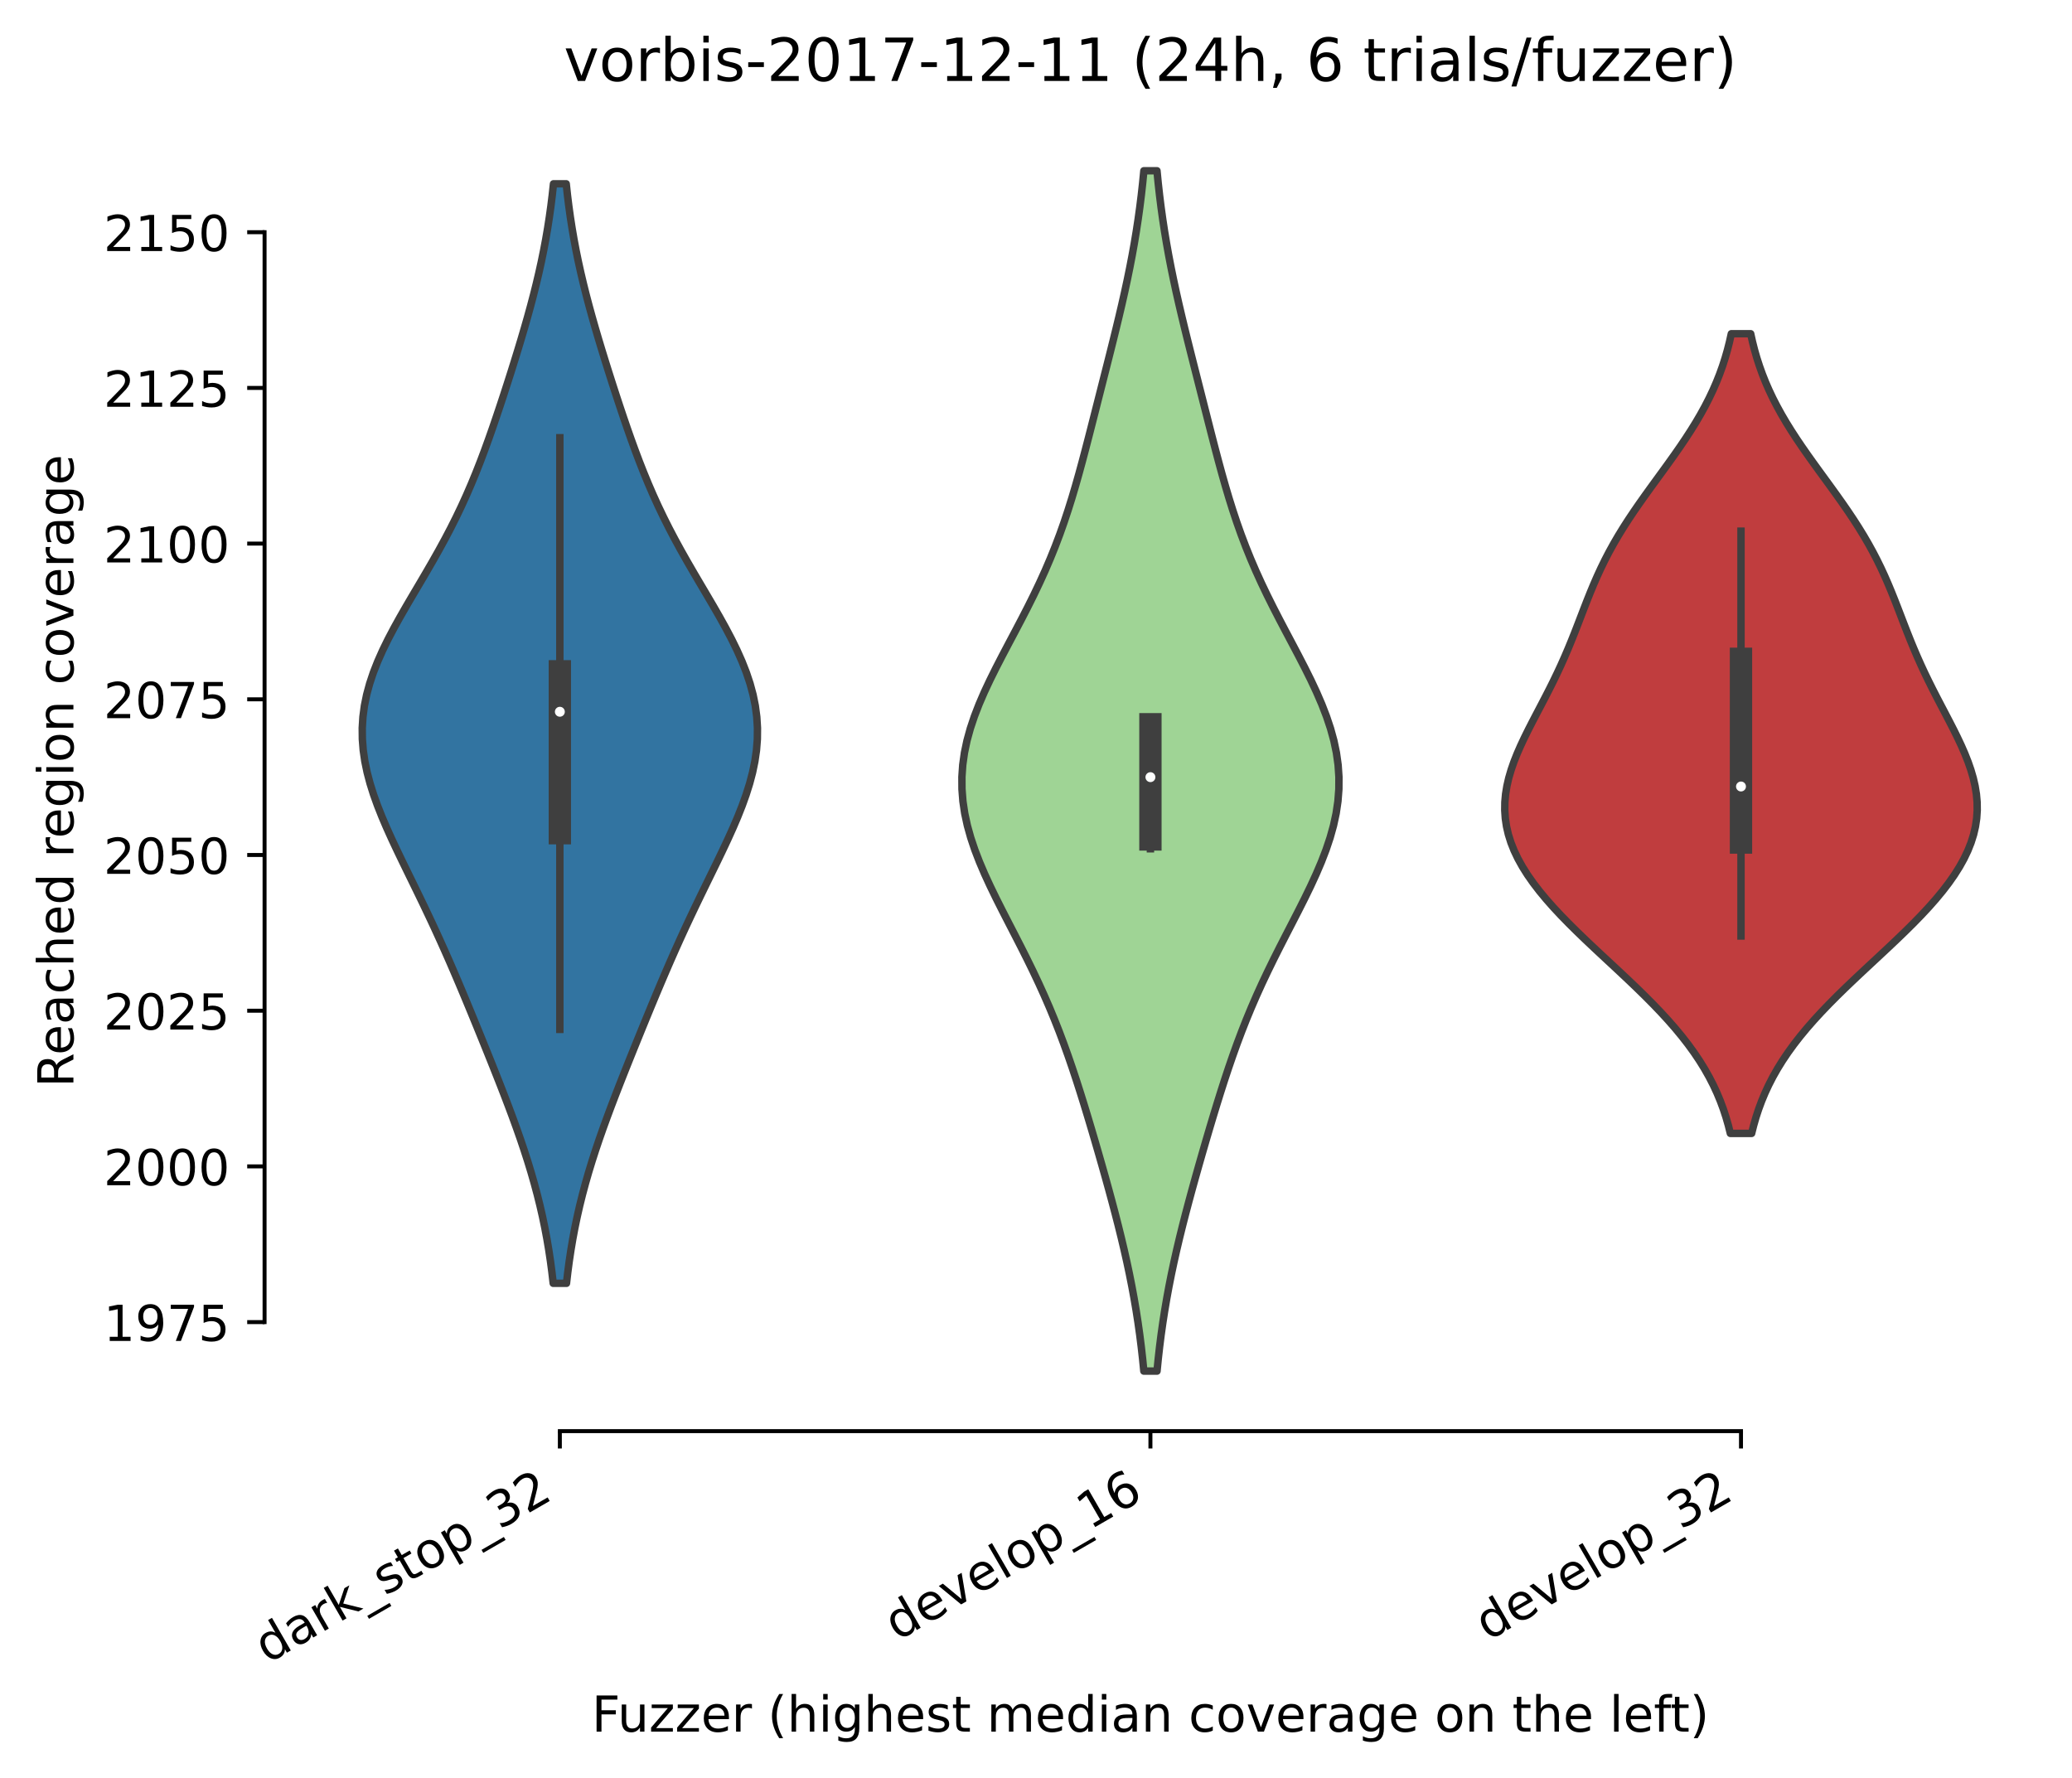 <?xml version="1.0" encoding="utf-8" standalone="no"?>
<!DOCTYPE svg PUBLIC "-//W3C//DTD SVG 1.1//EN"
  "http://www.w3.org/Graphics/SVG/1.1/DTD/svg11.dtd">
<!-- Created with matplotlib (https://matplotlib.org/) -->
<svg height="358.281pt" version="1.1" viewBox="0 0 417.648 358.281" width="417.648pt" xmlns="http://www.w3.org/2000/svg" xmlns:xlink="http://www.w3.org/1999/xlink">
 <defs>
  <style type="text/css">*{stroke-linecap:butt;stroke-linejoin:round;}</style>
 </defs>
 <g id="figure_1">
  <g id="patch_1">
   <path d="M 0 358.281 
L 417.648 358.281 
L 417.648 -0 
L 0 -0 
z
" style="fill:#ffffff;"/>
  </g>
  <g id="axes_1">
   <g id="patch_2">
    <path d="M 53.328 288.43 
L 410.448 288.43 
L 410.448 22.318 
L 53.328 22.318 
z
" style="fill:#ffffff;"/>
   </g>
   <g id="PolyCollection_1">
    <defs>
     <path d="M 114.187 -99.638 
L 111.509 -99.638 
L 111.249 -101.877 
L 110.953 -104.115 
L 110.617 -106.353 
L 110.239 -108.592 
L 109.818 -110.83 
L 109.353 -113.068 
L 108.842 -115.307 
L 108.286 -117.545 
L 107.686 -119.783 
L 107.044 -122.022 
L 106.36 -124.26 
L 105.639 -126.499 
L 104.883 -128.737 
L 104.096 -130.975 
L 103.282 -133.214 
L 102.444 -135.452 
L 101.588 -137.69 
L 100.716 -139.929 
L 99.832 -142.167 
L 98.939 -144.406 
L 98.038 -146.644 
L 97.132 -148.882 
L 96.22 -151.121 
L 95.303 -153.359 
L 94.379 -155.597 
L 93.447 -157.836 
L 92.505 -160.074 
L 91.55 -162.313 
L 90.58 -164.551 
L 89.592 -166.789 
L 88.585 -169.028 
L 87.559 -171.266 
L 86.512 -173.504 
L 85.447 -175.743 
L 84.367 -177.981 
L 83.276 -180.219 
L 82.181 -182.458 
L 81.09 -184.696 
L 80.013 -186.935 
L 78.963 -189.173 
L 77.951 -191.411 
L 76.994 -193.65 
L 76.105 -195.888 
L 75.3 -198.126 
L 74.595 -200.365 
L 74.003 -202.603 
L 73.539 -204.842 
L 73.214 -207.08 
L 73.038 -209.318 
L 73.016 -211.557 
L 73.154 -213.795 
L 73.451 -216.033 
L 73.906 -218.272 
L 74.512 -220.51 
L 75.26 -222.749 
L 76.139 -224.987 
L 77.134 -227.225 
L 78.23 -229.464 
L 79.407 -231.702 
L 80.649 -233.94 
L 81.935 -236.179 
L 83.248 -238.417 
L 84.571 -240.655 
L 85.887 -242.894 
L 87.182 -245.132 
L 88.446 -247.371 
L 89.669 -249.609 
L 90.844 -251.847 
L 91.968 -254.086 
L 93.038 -256.324 
L 94.056 -258.562 
L 95.024 -260.801 
L 95.946 -263.039 
L 96.826 -265.278 
L 97.67 -267.516 
L 98.483 -269.754 
L 99.271 -271.993 
L 100.038 -274.231 
L 100.789 -276.469 
L 101.526 -278.708 
L 102.251 -280.946 
L 102.966 -283.185 
L 103.669 -285.423 
L 104.36 -287.661 
L 105.036 -289.9 
L 105.695 -292.138 
L 106.334 -294.376 
L 106.95 -296.615 
L 107.54 -298.853 
L 108.1 -301.091 
L 108.628 -303.33 
L 109.122 -305.568 
L 109.58 -307.807 
L 110.001 -310.045 
L 110.385 -312.283 
L 110.732 -314.522 
L 111.044 -316.76 
L 111.32 -318.998 
L 111.564 -321.237 
L 114.133 -321.237 
L 114.133 -321.237 
L 114.376 -318.998 
L 114.653 -316.76 
L 114.964 -314.522 
L 115.311 -312.283 
L 115.695 -310.045 
L 116.116 -307.807 
L 116.574 -305.568 
L 117.068 -303.33 
L 117.596 -301.091 
L 118.156 -298.853 
L 118.746 -296.615 
L 119.362 -294.376 
L 120.001 -292.138 
L 120.66 -289.9 
L 121.337 -287.661 
L 122.027 -285.423 
L 122.731 -283.185 
L 123.445 -280.946 
L 124.17 -278.708 
L 124.907 -276.469 
L 125.658 -274.231 
L 126.425 -271.993 
L 127.213 -269.754 
L 128.027 -267.516 
L 128.87 -265.278 
L 129.751 -263.039 
L 130.672 -260.801 
L 131.64 -258.562 
L 132.658 -256.324 
L 133.729 -254.086 
L 134.852 -251.847 
L 136.028 -249.609 
L 137.25 -247.371 
L 138.514 -245.132 
L 139.81 -242.894 
L 141.126 -240.655 
L 142.448 -238.417 
L 143.761 -236.179 
L 145.048 -233.94 
L 146.289 -231.702 
L 147.467 -229.464 
L 148.562 -227.225 
L 149.557 -224.987 
L 150.436 -222.749 
L 151.185 -220.51 
L 151.791 -218.272 
L 152.245 -216.033 
L 152.542 -213.795 
L 152.68 -211.557 
L 152.658 -209.318 
L 152.482 -207.08 
L 152.157 -204.842 
L 151.693 -202.603 
L 151.101 -200.365 
L 150.396 -198.126 
L 149.591 -195.888 
L 148.703 -193.65 
L 147.745 -191.411 
L 146.734 -189.173 
L 145.683 -186.935 
L 144.606 -184.696 
L 143.515 -182.458 
L 142.42 -180.219 
L 141.329 -177.981 
L 140.249 -175.743 
L 139.184 -173.504 
L 138.137 -171.266 
L 137.111 -169.028 
L 136.104 -166.789 
L 135.117 -164.551 
L 134.147 -162.313 
L 133.192 -160.074 
L 132.249 -157.836 
L 131.317 -155.597 
L 130.393 -153.359 
L 129.476 -151.121 
L 128.565 -148.882 
L 127.658 -146.644 
L 126.758 -144.406 
L 125.864 -142.167 
L 124.98 -139.929 
L 124.108 -137.69 
L 123.252 -135.452 
L 122.415 -133.214 
L 121.6 -130.975 
L 120.813 -128.737 
L 120.057 -126.499 
L 119.336 -124.26 
L 118.652 -122.022 
L 118.01 -119.783 
L 117.41 -117.545 
L 116.854 -115.307 
L 116.344 -113.068 
L 115.878 -110.83 
L 115.457 -108.592 
L 115.08 -106.353 
L 114.743 -104.115 
L 114.447 -101.877 
L 114.187 -99.638 
z
" id="mc612ee74d2" style="stroke:#3f3f3f;stroke-width:1.5;"/>
    </defs>
    <g clip-path="url(#p5cc88099f5)">
     <use style="fill:#3274a1;stroke:#3f3f3f;stroke-width:1.5;" x="0" xlink:href="#mc612ee74d2" y="358.281"/>
    </g>
   </g>
   <g id="PolyCollection_2">
    <defs>
     <path d="M 233.217 -81.946 
L 230.559 -81.946 
L 230.315 -84.39 
L 230.04 -86.834 
L 229.731 -89.277 
L 229.387 -91.721 
L 229.008 -94.165 
L 228.592 -96.608 
L 228.142 -99.052 
L 227.657 -101.496 
L 227.139 -103.939 
L 226.589 -106.383 
L 226.011 -108.826 
L 225.407 -111.27 
L 224.781 -113.714 
L 224.134 -116.157 
L 223.471 -118.601 
L 222.794 -121.045 
L 222.104 -123.488 
L 221.405 -125.932 
L 220.695 -128.376 
L 219.975 -130.819 
L 219.244 -133.263 
L 218.499 -135.706 
L 217.736 -138.15 
L 216.953 -140.594 
L 216.143 -143.037 
L 215.302 -145.481 
L 214.424 -147.925 
L 213.506 -150.368 
L 212.542 -152.812 
L 211.53 -155.256 
L 210.468 -157.699 
L 209.358 -160.143 
L 208.202 -162.586 
L 207.005 -165.03 
L 205.776 -167.474 
L 204.524 -169.917 
L 203.264 -172.361 
L 202.01 -174.805 
L 200.78 -177.248 
L 199.592 -179.692 
L 198.467 -182.136 
L 197.424 -184.579 
L 196.484 -187.023 
L 195.665 -189.466 
L 194.984 -191.91 
L 194.455 -194.354 
L 194.092 -196.797 
L 193.902 -199.241 
L 193.89 -201.685 
L 194.057 -204.128 
L 194.401 -206.572 
L 194.914 -209.016 
L 195.586 -211.459 
L 196.403 -213.903 
L 197.348 -216.346 
L 198.404 -218.79 
L 199.549 -221.234 
L 200.762 -223.677 
L 202.023 -226.121 
L 203.31 -228.565 
L 204.604 -231.008 
L 205.887 -233.452 
L 207.144 -235.896 
L 208.361 -238.339 
L 209.529 -240.783 
L 210.641 -243.226 
L 211.691 -245.67 
L 212.679 -248.114 
L 213.605 -250.557 
L 214.472 -253.001 
L 215.286 -255.445 
L 216.052 -257.888 
L 216.778 -260.332 
L 217.47 -262.776 
L 218.136 -265.219 
L 218.783 -267.663 
L 219.417 -270.106 
L 220.044 -272.55 
L 220.666 -274.994 
L 221.287 -277.437 
L 221.908 -279.881 
L 222.529 -282.325 
L 223.15 -284.768 
L 223.767 -287.212 
L 224.378 -289.656 
L 224.98 -292.099 
L 225.57 -294.543 
L 226.142 -296.986 
L 226.694 -299.43 
L 227.222 -301.874 
L 227.722 -304.317 
L 228.193 -306.761 
L 228.632 -309.205 
L 229.038 -311.648 
L 229.41 -314.092 
L 229.749 -316.536 
L 230.053 -318.979 
L 230.325 -321.423 
L 230.566 -323.866 
L 233.21 -323.866 
L 233.21 -323.866 
L 233.451 -321.423 
L 233.723 -318.979 
L 234.028 -316.536 
L 234.366 -314.092 
L 234.738 -311.648 
L 235.144 -309.205 
L 235.583 -306.761 
L 236.054 -304.317 
L 236.555 -301.874 
L 237.082 -299.43 
L 237.634 -296.986 
L 238.207 -294.543 
L 238.796 -292.099 
L 239.398 -289.656 
L 240.009 -287.212 
L 240.627 -284.768 
L 241.247 -282.325 
L 241.868 -279.881 
L 242.489 -277.437 
L 243.11 -274.994 
L 243.733 -272.55 
L 244.359 -270.106 
L 244.993 -267.663 
L 245.64 -265.219 
L 246.306 -262.776 
L 246.999 -260.332 
L 247.724 -257.888 
L 248.49 -255.445 
L 249.304 -253.001 
L 250.171 -250.557 
L 251.098 -248.114 
L 252.085 -245.67 
L 253.136 -243.226 
L 254.247 -240.783 
L 255.415 -238.339 
L 256.633 -235.896 
L 257.889 -233.452 
L 259.172 -231.008 
L 260.466 -228.565 
L 261.754 -226.121 
L 263.014 -223.677 
L 264.228 -221.234 
L 265.373 -218.79 
L 266.428 -216.346 
L 267.374 -213.903 
L 268.191 -211.459 
L 268.862 -209.016 
L 269.375 -206.572 
L 269.719 -204.128 
L 269.886 -201.685 
L 269.874 -199.241 
L 269.684 -196.797 
L 269.321 -194.354 
L 268.793 -191.91 
L 268.112 -189.466 
L 267.292 -187.023 
L 266.352 -184.579 
L 265.309 -182.136 
L 264.184 -179.692 
L 262.997 -177.248 
L 261.766 -174.805 
L 260.512 -172.361 
L 259.252 -169.917 
L 258.001 -167.474 
L 256.771 -165.03 
L 255.575 -162.586 
L 254.418 -160.143 
L 253.308 -157.699 
L 252.247 -155.256 
L 251.235 -152.812 
L 250.271 -150.368 
L 249.352 -147.925 
L 248.475 -145.481 
L 247.634 -143.037 
L 246.824 -140.594 
L 246.04 -138.15 
L 245.278 -135.706 
L 244.533 -133.263 
L 243.801 -130.819 
L 243.081 -128.376 
L 242.372 -125.932 
L 241.672 -123.488 
L 240.983 -121.045 
L 240.305 -118.601 
L 239.642 -116.157 
L 238.996 -113.714 
L 238.369 -111.27 
L 237.765 -108.826 
L 237.187 -106.383 
L 236.638 -103.939 
L 236.119 -101.496 
L 235.634 -99.052 
L 235.184 -96.608 
L 234.769 -94.165 
L 234.389 -91.721 
L 234.045 -89.277 
L 233.736 -86.834 
L 233.461 -84.39 
L 233.217 -81.946 
z
" id="m3167fad1dd" style="stroke:#3f3f3f;stroke-width:1.5;"/>
    </defs>
    <g clip-path="url(#p5cc88099f5)">
     <use style="fill:#9fd495;stroke:#3f3f3f;stroke-width:1.5;" x="0" xlink:href="#m3167fad1dd" y="358.281"/>
    </g>
   </g>
   <g id="PolyCollection_3">
    <defs>
     <path d="M 353.074 -129.852 
L 348.782 -129.852 
L 348.373 -131.48 
L 347.905 -133.108 
L 347.372 -134.736 
L 346.768 -136.364 
L 346.091 -137.992 
L 345.334 -139.62 
L 344.497 -141.248 
L 343.575 -142.876 
L 342.566 -144.504 
L 341.472 -146.132 
L 340.291 -147.76 
L 339.026 -149.388 
L 337.679 -151.016 
L 336.255 -152.644 
L 334.76 -154.272 
L 333.199 -155.9 
L 331.582 -157.528 
L 329.917 -159.156 
L 328.214 -160.784 
L 326.483 -162.412 
L 324.737 -164.04 
L 322.987 -165.668 
L 321.245 -167.296 
L 319.523 -168.924 
L 317.835 -170.552 
L 316.192 -172.18 
L 314.606 -173.808 
L 313.088 -175.436 
L 311.65 -177.064 
L 310.302 -178.692 
L 309.052 -180.32 
L 307.911 -181.948 
L 306.884 -183.576 
L 305.979 -185.204 
L 305.202 -186.832 
L 304.555 -188.46 
L 304.042 -190.088 
L 303.665 -191.716 
L 303.422 -193.344 
L 303.312 -194.972 
L 303.332 -196.6 
L 303.477 -198.228 
L 303.741 -199.856 
L 304.115 -201.484 
L 304.59 -203.112 
L 305.155 -204.74 
L 305.8 -206.368 
L 306.511 -207.995 
L 307.276 -209.623 
L 308.081 -211.251 
L 308.915 -212.879 
L 309.764 -214.507 
L 310.618 -216.135 
L 311.467 -217.763 
L 312.301 -219.391 
L 313.113 -221.019 
L 313.9 -222.647 
L 314.657 -224.275 
L 315.383 -225.903 
L 316.081 -227.531 
L 316.751 -229.159 
L 317.401 -230.787 
L 318.034 -232.415 
L 318.66 -234.043 
L 319.286 -235.671 
L 319.92 -237.299 
L 320.572 -238.927 
L 321.25 -240.555 
L 321.961 -242.183 
L 322.712 -243.811 
L 323.508 -245.439 
L 324.354 -247.067 
L 325.251 -248.695 
L 326.2 -250.323 
L 327.199 -251.951 
L 328.246 -253.579 
L 329.335 -255.207 
L 330.46 -256.835 
L 331.613 -258.463 
L 332.787 -260.091 
L 333.972 -261.719 
L 335.159 -263.347 
L 336.338 -264.975 
L 337.499 -266.603 
L 338.634 -268.231 
L 339.734 -269.859 
L 340.793 -271.487 
L 341.802 -273.115 
L 342.758 -274.743 
L 343.656 -276.371 
L 344.492 -277.999 
L 345.266 -279.627 
L 345.976 -281.255 
L 346.623 -282.883 
L 347.208 -284.511 
L 347.732 -286.139 
L 348.2 -287.767 
L 348.613 -289.395 
L 348.976 -291.023 
L 352.881 -291.023 
L 352.881 -291.023 
L 353.243 -289.395 
L 353.656 -287.767 
L 354.124 -286.139 
L 354.649 -284.511 
L 355.233 -282.883 
L 355.88 -281.255 
L 356.59 -279.627 
L 357.364 -277.999 
L 358.201 -276.371 
L 359.098 -274.743 
L 360.054 -273.115 
L 361.064 -271.487 
L 362.122 -269.859 
L 363.222 -268.231 
L 364.357 -266.603 
L 365.518 -264.975 
L 366.697 -263.347 
L 367.884 -261.719 
L 369.069 -260.091 
L 370.243 -258.463 
L 371.397 -256.835 
L 372.522 -255.207 
L 373.61 -253.579 
L 374.657 -251.951 
L 375.656 -250.323 
L 376.605 -248.695 
L 377.502 -247.067 
L 378.348 -245.439 
L 379.145 -243.811 
L 379.896 -242.183 
L 380.607 -240.555 
L 381.284 -238.927 
L 381.936 -237.299 
L 382.57 -235.671 
L 383.196 -234.043 
L 383.822 -232.415 
L 384.456 -230.787 
L 385.105 -229.159 
L 385.776 -227.531 
L 386.473 -225.903 
L 387.2 -224.275 
L 387.956 -222.647 
L 388.743 -221.019 
L 389.555 -219.391 
L 390.389 -217.763 
L 391.238 -216.135 
L 392.092 -214.507 
L 392.941 -212.879 
L 393.775 -211.251 
L 394.581 -209.623 
L 395.345 -207.995 
L 396.056 -206.368 
L 396.701 -204.74 
L 397.266 -203.112 
L 397.741 -201.484 
L 398.115 -199.856 
L 398.379 -198.228 
L 398.524 -196.6 
L 398.544 -194.972 
L 398.435 -193.344 
L 398.192 -191.716 
L 397.814 -190.088 
L 397.301 -188.46 
L 396.655 -186.832 
L 395.877 -185.204 
L 394.972 -183.576 
L 393.945 -181.948 
L 392.804 -180.32 
L 391.554 -178.692 
L 390.206 -177.064 
L 388.768 -175.436 
L 387.251 -173.808 
L 385.665 -172.18 
L 384.021 -170.552 
L 382.333 -168.924 
L 380.612 -167.296 
L 378.87 -165.668 
L 377.119 -164.04 
L 375.373 -162.412 
L 373.643 -160.784 
L 371.939 -159.156 
L 370.274 -157.528 
L 368.657 -155.9 
L 367.097 -154.272 
L 365.601 -152.644 
L 364.177 -151.016 
L 362.831 -149.388 
L 361.565 -147.76 
L 360.385 -146.132 
L 359.29 -144.504 
L 358.282 -142.876 
L 357.36 -141.248 
L 356.522 -139.62 
L 355.766 -137.992 
L 355.088 -136.364 
L 354.485 -134.736 
L 353.951 -133.108 
L 353.483 -131.48 
L 353.074 -129.852 
z
" id="m6764310988" style="stroke:#3f3f3f;stroke-width:1.5;"/>
    </defs>
    <g clip-path="url(#p5cc88099f5)">
     <use style="fill:#c03d3e;stroke:#3f3f3f;stroke-width:1.5;" x="0" xlink:href="#m6764310988" y="358.281"/>
    </g>
   </g>
   <g id="matplotlib.axis_1">
    <g id="xtick_1">
     <g id="line2d_1">
      <defs>
       <path d="M 0 0 
L 0 3.5 
" id="mf8230bedef" style="stroke:#000000;stroke-width:0.8;"/>
      </defs>
      <g>
       <use style="stroke:#000000;stroke-width:0.8;" x="112.848" xlink:href="#mf8230bedef" y="288.43"/>
      </g>
     </g>
     <g id="text_1">
      <!-- dark_stop_32 -->
      <g transform="translate(53.905 335.361)rotate(-30)scale(0.1 -0.1)">
       <defs>
        <path d="M 45.406 46.391 
L 45.406 75.984 
L 54.391 75.984 
L 54.391 0 
L 45.406 0 
L 45.406 8.203 
Q 42.578 3.328 38.25 0.953 
Q 33.938 -1.422 27.875 -1.422 
Q 17.969 -1.422 11.734 6.484 
Q 5.516 14.406 5.516 27.297 
Q 5.516 40.188 11.734 48.094 
Q 17.969 56 27.875 56 
Q 33.938 56 38.25 53.625 
Q 42.578 51.266 45.406 46.391 
z
M 14.797 27.297 
Q 14.797 17.391 18.875 11.75 
Q 22.953 6.109 30.078 6.109 
Q 37.203 6.109 41.297 11.75 
Q 45.406 17.391 45.406 27.297 
Q 45.406 37.203 41.297 42.844 
Q 37.203 48.484 30.078 48.484 
Q 22.953 48.484 18.875 42.844 
Q 14.797 37.203 14.797 27.297 
z
" id="DejaVuSans-100"/>
        <path d="M 34.281 27.484 
Q 23.391 27.484 19.188 25 
Q 14.984 22.516 14.984 16.5 
Q 14.984 11.719 18.141 8.906 
Q 21.297 6.109 26.703 6.109 
Q 34.188 6.109 38.703 11.406 
Q 43.219 16.703 43.219 25.484 
L 43.219 27.484 
z
M 52.203 31.203 
L 52.203 0 
L 43.219 0 
L 43.219 8.297 
Q 40.141 3.328 35.547 0.953 
Q 30.953 -1.422 24.312 -1.422 
Q 15.922 -1.422 10.953 3.297 
Q 6 8.016 6 15.922 
Q 6 25.141 12.172 29.828 
Q 18.359 34.516 30.609 34.516 
L 43.219 34.516 
L 43.219 35.406 
Q 43.219 41.609 39.141 45 
Q 35.062 48.391 27.688 48.391 
Q 23 48.391 18.547 47.266 
Q 14.109 46.141 10.016 43.891 
L 10.016 52.203 
Q 14.938 54.109 19.578 55.047 
Q 24.219 56 28.609 56 
Q 40.484 56 46.344 49.844 
Q 52.203 43.703 52.203 31.203 
z
" id="DejaVuSans-97"/>
        <path d="M 41.109 46.297 
Q 39.594 47.172 37.812 47.578 
Q 36.031 48 33.891 48 
Q 26.266 48 22.188 43.047 
Q 18.109 38.094 18.109 28.812 
L 18.109 0 
L 9.078 0 
L 9.078 54.688 
L 18.109 54.688 
L 18.109 46.188 
Q 20.953 51.172 25.484 53.578 
Q 30.031 56 36.531 56 
Q 37.453 56 38.578 55.875 
Q 39.703 55.766 41.062 55.516 
z
" id="DejaVuSans-114"/>
        <path d="M 9.078 75.984 
L 18.109 75.984 
L 18.109 31.109 
L 44.922 54.688 
L 56.391 54.688 
L 27.391 29.109 
L 57.625 0 
L 45.906 0 
L 18.109 26.703 
L 18.109 0 
L 9.078 0 
z
" id="DejaVuSans-107"/>
        <path d="M 50.984 -16.609 
L 50.984 -23.578 
L -0.984 -23.578 
L -0.984 -16.609 
z
" id="DejaVuSans-95"/>
        <path d="M 44.281 53.078 
L 44.281 44.578 
Q 40.484 46.531 36.375 47.5 
Q 32.281 48.484 27.875 48.484 
Q 21.188 48.484 17.844 46.438 
Q 14.5 44.391 14.5 40.281 
Q 14.5 37.156 16.891 35.375 
Q 19.281 33.594 26.516 31.984 
L 29.594 31.297 
Q 39.156 29.25 43.188 25.516 
Q 47.219 21.781 47.219 15.094 
Q 47.219 7.469 41.188 3.016 
Q 35.156 -1.422 24.609 -1.422 
Q 20.219 -1.422 15.453 -0.562 
Q 10.688 0.297 5.422 2 
L 5.422 11.281 
Q 10.406 8.688 15.234 7.391 
Q 20.062 6.109 24.812 6.109 
Q 31.156 6.109 34.562 8.281 
Q 37.984 10.453 37.984 14.406 
Q 37.984 18.062 35.516 20.016 
Q 33.062 21.969 24.703 23.781 
L 21.578 24.516 
Q 13.234 26.266 9.516 29.906 
Q 5.812 33.547 5.812 39.891 
Q 5.812 47.609 11.281 51.797 
Q 16.75 56 26.812 56 
Q 31.781 56 36.172 55.266 
Q 40.578 54.547 44.281 53.078 
z
" id="DejaVuSans-115"/>
        <path d="M 18.312 70.219 
L 18.312 54.688 
L 36.812 54.688 
L 36.812 47.703 
L 18.312 47.703 
L 18.312 18.016 
Q 18.312 11.328 20.141 9.422 
Q 21.969 7.516 27.594 7.516 
L 36.812 7.516 
L 36.812 0 
L 27.594 0 
Q 17.188 0 13.234 3.875 
Q 9.281 7.766 9.281 18.016 
L 9.281 47.703 
L 2.688 47.703 
L 2.688 54.688 
L 9.281 54.688 
L 9.281 70.219 
z
" id="DejaVuSans-116"/>
        <path d="M 30.609 48.391 
Q 23.391 48.391 19.188 42.75 
Q 14.984 37.109 14.984 27.297 
Q 14.984 17.484 19.156 11.844 
Q 23.344 6.203 30.609 6.203 
Q 37.797 6.203 41.984 11.859 
Q 46.188 17.531 46.188 27.297 
Q 46.188 37.016 41.984 42.703 
Q 37.797 48.391 30.609 48.391 
z
M 30.609 56 
Q 42.328 56 49.016 48.375 
Q 55.719 40.766 55.719 27.297 
Q 55.719 13.875 49.016 6.219 
Q 42.328 -1.422 30.609 -1.422 
Q 18.844 -1.422 12.172 6.219 
Q 5.516 13.875 5.516 27.297 
Q 5.516 40.766 12.172 48.375 
Q 18.844 56 30.609 56 
z
" id="DejaVuSans-111"/>
        <path d="M 18.109 8.203 
L 18.109 -20.797 
L 9.078 -20.797 
L 9.078 54.688 
L 18.109 54.688 
L 18.109 46.391 
Q 20.953 51.266 25.266 53.625 
Q 29.594 56 35.594 56 
Q 45.562 56 51.781 48.094 
Q 58.016 40.188 58.016 27.297 
Q 58.016 14.406 51.781 6.484 
Q 45.562 -1.422 35.594 -1.422 
Q 29.594 -1.422 25.266 0.953 
Q 20.953 3.328 18.109 8.203 
z
M 48.688 27.297 
Q 48.688 37.203 44.609 42.844 
Q 40.531 48.484 33.406 48.484 
Q 26.266 48.484 22.188 42.844 
Q 18.109 37.203 18.109 27.297 
Q 18.109 17.391 22.188 11.75 
Q 26.266 6.109 33.406 6.109 
Q 40.531 6.109 44.609 11.75 
Q 48.688 17.391 48.688 27.297 
z
" id="DejaVuSans-112"/>
        <path d="M 40.578 39.312 
Q 47.656 37.797 51.625 33 
Q 55.609 28.219 55.609 21.188 
Q 55.609 10.406 48.188 4.484 
Q 40.766 -1.422 27.094 -1.422 
Q 22.516 -1.422 17.656 -0.516 
Q 12.797 0.391 7.625 2.203 
L 7.625 11.719 
Q 11.719 9.328 16.594 8.109 
Q 21.484 6.891 26.812 6.891 
Q 36.078 6.891 40.938 10.547 
Q 45.797 14.203 45.797 21.188 
Q 45.797 27.641 41.281 31.266 
Q 36.766 34.906 28.719 34.906 
L 20.219 34.906 
L 20.219 43.016 
L 29.109 43.016 
Q 36.375 43.016 40.234 45.922 
Q 44.094 48.828 44.094 54.297 
Q 44.094 59.906 40.109 62.906 
Q 36.141 65.922 28.719 65.922 
Q 24.656 65.922 20.016 65.031 
Q 15.375 64.156 9.812 62.312 
L 9.812 71.094 
Q 15.438 72.656 20.344 73.438 
Q 25.25 74.219 29.594 74.219 
Q 40.828 74.219 47.359 69.109 
Q 53.906 64.016 53.906 55.328 
Q 53.906 49.266 50.438 45.094 
Q 46.969 40.922 40.578 39.312 
z
" id="DejaVuSans-51"/>
        <path d="M 19.188 8.297 
L 53.609 8.297 
L 53.609 0 
L 7.328 0 
L 7.328 8.297 
Q 12.938 14.109 22.625 23.891 
Q 32.328 33.688 34.812 36.531 
Q 39.547 41.844 41.422 45.531 
Q 43.312 49.219 43.312 52.781 
Q 43.312 58.594 39.234 62.25 
Q 35.156 65.922 28.609 65.922 
Q 23.969 65.922 18.812 64.312 
Q 13.672 62.703 7.812 59.422 
L 7.812 69.391 
Q 13.766 71.781 18.938 73 
Q 24.125 74.219 28.422 74.219 
Q 39.75 74.219 46.484 68.547 
Q 53.219 62.891 53.219 53.422 
Q 53.219 48.922 51.531 44.891 
Q 49.859 40.875 45.406 35.406 
Q 44.188 33.984 37.641 27.219 
Q 31.109 20.453 19.188 8.297 
z
" id="DejaVuSans-50"/>
       </defs>
       <use xlink:href="#DejaVuSans-100"/>
       <use x="63.477" xlink:href="#DejaVuSans-97"/>
       <use x="124.756" xlink:href="#DejaVuSans-114"/>
       <use x="165.869" xlink:href="#DejaVuSans-107"/>
       <use x="223.779" xlink:href="#DejaVuSans-95"/>
       <use x="273.779" xlink:href="#DejaVuSans-115"/>
       <use x="325.879" xlink:href="#DejaVuSans-116"/>
       <use x="365.088" xlink:href="#DejaVuSans-111"/>
       <use x="426.27" xlink:href="#DejaVuSans-112"/>
       <use x="489.746" xlink:href="#DejaVuSans-95"/>
       <use x="539.746" xlink:href="#DejaVuSans-51"/>
       <use x="603.369" xlink:href="#DejaVuSans-50"/>
      </g>
     </g>
    </g>
    <g id="xtick_2">
     <g id="line2d_2">
      <g>
       <use style="stroke:#000000;stroke-width:0.8;" x="231.888" xlink:href="#mf8230bedef" y="288.43"/>
      </g>
     </g>
     <g id="text_2">
      <!-- develop_16 -->
      <g transform="translate(180.875 330.782)rotate(-30)scale(0.1 -0.1)">
       <defs>
        <path d="M 56.203 29.594 
L 56.203 25.203 
L 14.891 25.203 
Q 15.484 15.922 20.484 11.062 
Q 25.484 6.203 34.422 6.203 
Q 39.594 6.203 44.453 7.469 
Q 49.312 8.734 54.109 11.281 
L 54.109 2.781 
Q 49.266 0.734 44.188 -0.344 
Q 39.109 -1.422 33.891 -1.422 
Q 20.797 -1.422 13.156 6.188 
Q 5.516 13.812 5.516 26.812 
Q 5.516 40.234 12.766 48.109 
Q 20.016 56 32.328 56 
Q 43.359 56 49.781 48.891 
Q 56.203 41.797 56.203 29.594 
z
M 47.219 32.234 
Q 47.125 39.594 43.094 43.984 
Q 39.062 48.391 32.422 48.391 
Q 24.906 48.391 20.391 44.141 
Q 15.875 39.891 15.188 32.172 
z
" id="DejaVuSans-101"/>
        <path d="M 2.984 54.688 
L 12.5 54.688 
L 29.594 8.797 
L 46.688 54.688 
L 56.203 54.688 
L 35.688 0 
L 23.484 0 
z
" id="DejaVuSans-118"/>
        <path d="M 9.422 75.984 
L 18.406 75.984 
L 18.406 0 
L 9.422 0 
z
" id="DejaVuSans-108"/>
        <path d="M 12.406 8.297 
L 28.516 8.297 
L 28.516 63.922 
L 10.984 60.406 
L 10.984 69.391 
L 28.422 72.906 
L 38.281 72.906 
L 38.281 8.297 
L 54.391 8.297 
L 54.391 0 
L 12.406 0 
z
" id="DejaVuSans-49"/>
        <path d="M 33.016 40.375 
Q 26.375 40.375 22.484 35.828 
Q 18.609 31.297 18.609 23.391 
Q 18.609 15.531 22.484 10.953 
Q 26.375 6.391 33.016 6.391 
Q 39.656 6.391 43.531 10.953 
Q 47.406 15.531 47.406 23.391 
Q 47.406 31.297 43.531 35.828 
Q 39.656 40.375 33.016 40.375 
z
M 52.594 71.297 
L 52.594 62.312 
Q 48.875 64.062 45.094 64.984 
Q 41.312 65.922 37.594 65.922 
Q 27.828 65.922 22.672 59.328 
Q 17.531 52.734 16.797 39.406 
Q 19.672 43.656 24.016 45.922 
Q 28.375 48.188 33.594 48.188 
Q 44.578 48.188 50.953 41.516 
Q 57.328 34.859 57.328 23.391 
Q 57.328 12.156 50.688 5.359 
Q 44.047 -1.422 33.016 -1.422 
Q 20.359 -1.422 13.672 8.266 
Q 6.984 17.969 6.984 36.375 
Q 6.984 53.656 15.188 63.938 
Q 23.391 74.219 37.203 74.219 
Q 40.922 74.219 44.703 73.484 
Q 48.484 72.75 52.594 71.297 
z
" id="DejaVuSans-54"/>
       </defs>
       <use xlink:href="#DejaVuSans-100"/>
       <use x="63.477" xlink:href="#DejaVuSans-101"/>
       <use x="125" xlink:href="#DejaVuSans-118"/>
       <use x="184.18" xlink:href="#DejaVuSans-101"/>
       <use x="245.703" xlink:href="#DejaVuSans-108"/>
       <use x="273.486" xlink:href="#DejaVuSans-111"/>
       <use x="334.668" xlink:href="#DejaVuSans-112"/>
       <use x="398.145" xlink:href="#DejaVuSans-95"/>
       <use x="448.145" xlink:href="#DejaVuSans-49"/>
       <use x="511.768" xlink:href="#DejaVuSans-54"/>
      </g>
     </g>
    </g>
    <g id="xtick_3">
     <g id="line2d_3">
      <g>
       <use style="stroke:#000000;stroke-width:0.8;" x="350.928" xlink:href="#mf8230bedef" y="288.43"/>
      </g>
     </g>
     <g id="text_3">
      <!-- develop_32 -->
      <g transform="translate(299.915 330.782)rotate(-30)scale(0.1 -0.1)">
       <use xlink:href="#DejaVuSans-100"/>
       <use x="63.477" xlink:href="#DejaVuSans-101"/>
       <use x="125" xlink:href="#DejaVuSans-118"/>
       <use x="184.18" xlink:href="#DejaVuSans-101"/>
       <use x="245.703" xlink:href="#DejaVuSans-108"/>
       <use x="273.486" xlink:href="#DejaVuSans-111"/>
       <use x="334.668" xlink:href="#DejaVuSans-112"/>
       <use x="398.145" xlink:href="#DejaVuSans-95"/>
       <use x="448.145" xlink:href="#DejaVuSans-51"/>
       <use x="511.768" xlink:href="#DejaVuSans-50"/>
      </g>
     </g>
    </g>
    <g id="text_4">
     <!-- Fuzzer (highest median coverage on the left) -->
     <g transform="translate(119.27 349.001)scale(0.1 -0.1)">
      <defs>
       <path d="M 9.812 72.906 
L 51.703 72.906 
L 51.703 64.594 
L 19.672 64.594 
L 19.672 43.109 
L 48.578 43.109 
L 48.578 34.812 
L 19.672 34.812 
L 19.672 0 
L 9.812 0 
z
" id="DejaVuSans-70"/>
       <path d="M 8.5 21.578 
L 8.5 54.688 
L 17.484 54.688 
L 17.484 21.922 
Q 17.484 14.156 20.5 10.266 
Q 23.531 6.391 29.594 6.391 
Q 36.859 6.391 41.078 11.031 
Q 45.312 15.672 45.312 23.688 
L 45.312 54.688 
L 54.297 54.688 
L 54.297 0 
L 45.312 0 
L 45.312 8.406 
Q 42.047 3.422 37.719 1 
Q 33.406 -1.422 27.688 -1.422 
Q 18.266 -1.422 13.375 4.438 
Q 8.5 10.297 8.5 21.578 
z
M 31.109 56 
z
" id="DejaVuSans-117"/>
       <path d="M 5.516 54.688 
L 48.188 54.688 
L 48.188 46.484 
L 14.406 7.172 
L 48.188 7.172 
L 48.188 0 
L 4.297 0 
L 4.297 8.203 
L 38.094 47.516 
L 5.516 47.516 
z
" id="DejaVuSans-122"/>
       <path id="DejaVuSans-32"/>
       <path d="M 31 75.875 
Q 24.469 64.656 21.281 53.656 
Q 18.109 42.672 18.109 31.391 
Q 18.109 20.125 21.312 9.062 
Q 24.516 -2 31 -13.188 
L 23.188 -13.188 
Q 15.875 -1.703 12.234 9.375 
Q 8.594 20.453 8.594 31.391 
Q 8.594 42.281 12.203 53.312 
Q 15.828 64.359 23.188 75.875 
z
" id="DejaVuSans-40"/>
       <path d="M 54.891 33.016 
L 54.891 0 
L 45.906 0 
L 45.906 32.719 
Q 45.906 40.484 42.875 44.328 
Q 39.844 48.188 33.797 48.188 
Q 26.516 48.188 22.312 43.547 
Q 18.109 38.922 18.109 30.906 
L 18.109 0 
L 9.078 0 
L 9.078 75.984 
L 18.109 75.984 
L 18.109 46.188 
Q 21.344 51.125 25.703 53.562 
Q 30.078 56 35.797 56 
Q 45.219 56 50.047 50.172 
Q 54.891 44.344 54.891 33.016 
z
" id="DejaVuSans-104"/>
       <path d="M 9.422 54.688 
L 18.406 54.688 
L 18.406 0 
L 9.422 0 
z
M 9.422 75.984 
L 18.406 75.984 
L 18.406 64.594 
L 9.422 64.594 
z
" id="DejaVuSans-105"/>
       <path d="M 45.406 27.984 
Q 45.406 37.75 41.375 43.109 
Q 37.359 48.484 30.078 48.484 
Q 22.859 48.484 18.828 43.109 
Q 14.797 37.75 14.797 27.984 
Q 14.797 18.266 18.828 12.891 
Q 22.859 7.516 30.078 7.516 
Q 37.359 7.516 41.375 12.891 
Q 45.406 18.266 45.406 27.984 
z
M 54.391 6.781 
Q 54.391 -7.172 48.188 -13.984 
Q 42 -20.797 29.203 -20.797 
Q 24.469 -20.797 20.266 -20.094 
Q 16.062 -19.391 12.109 -17.922 
L 12.109 -9.188 
Q 16.062 -11.328 19.922 -12.344 
Q 23.781 -13.375 27.781 -13.375 
Q 36.625 -13.375 41.016 -8.766 
Q 45.406 -4.156 45.406 5.172 
L 45.406 9.625 
Q 42.625 4.781 38.281 2.391 
Q 33.938 0 27.875 0 
Q 17.828 0 11.672 7.656 
Q 5.516 15.328 5.516 27.984 
Q 5.516 40.672 11.672 48.328 
Q 17.828 56 27.875 56 
Q 33.938 56 38.281 53.609 
Q 42.625 51.219 45.406 46.391 
L 45.406 54.688 
L 54.391 54.688 
z
" id="DejaVuSans-103"/>
       <path d="M 52 44.188 
Q 55.375 50.25 60.062 53.125 
Q 64.75 56 71.094 56 
Q 79.641 56 84.281 50.016 
Q 88.922 44.047 88.922 33.016 
L 88.922 0 
L 79.891 0 
L 79.891 32.719 
Q 79.891 40.578 77.094 44.375 
Q 74.312 48.188 68.609 48.188 
Q 61.625 48.188 57.562 43.547 
Q 53.516 38.922 53.516 30.906 
L 53.516 0 
L 44.484 0 
L 44.484 32.719 
Q 44.484 40.625 41.703 44.406 
Q 38.922 48.188 33.109 48.188 
Q 26.219 48.188 22.156 43.531 
Q 18.109 38.875 18.109 30.906 
L 18.109 0 
L 9.078 0 
L 9.078 54.688 
L 18.109 54.688 
L 18.109 46.188 
Q 21.188 51.219 25.484 53.609 
Q 29.781 56 35.688 56 
Q 41.656 56 45.828 52.969 
Q 50 49.953 52 44.188 
z
" id="DejaVuSans-109"/>
       <path d="M 54.891 33.016 
L 54.891 0 
L 45.906 0 
L 45.906 32.719 
Q 45.906 40.484 42.875 44.328 
Q 39.844 48.188 33.797 48.188 
Q 26.516 48.188 22.312 43.547 
Q 18.109 38.922 18.109 30.906 
L 18.109 0 
L 9.078 0 
L 9.078 54.688 
L 18.109 54.688 
L 18.109 46.188 
Q 21.344 51.125 25.703 53.562 
Q 30.078 56 35.797 56 
Q 45.219 56 50.047 50.172 
Q 54.891 44.344 54.891 33.016 
z
" id="DejaVuSans-110"/>
       <path d="M 48.781 52.594 
L 48.781 44.188 
Q 44.969 46.297 41.141 47.344 
Q 37.312 48.391 33.406 48.391 
Q 24.656 48.391 19.812 42.844 
Q 14.984 37.312 14.984 27.297 
Q 14.984 17.281 19.812 11.734 
Q 24.656 6.203 33.406 6.203 
Q 37.312 6.203 41.141 7.25 
Q 44.969 8.297 48.781 10.406 
L 48.781 2.094 
Q 45.016 0.344 40.984 -0.531 
Q 36.969 -1.422 32.422 -1.422 
Q 20.062 -1.422 12.781 6.344 
Q 5.516 14.109 5.516 27.297 
Q 5.516 40.672 12.859 48.328 
Q 20.219 56 33.016 56 
Q 37.156 56 41.109 55.141 
Q 45.062 54.297 48.781 52.594 
z
" id="DejaVuSans-99"/>
       <path d="M 37.109 75.984 
L 37.109 68.5 
L 28.516 68.5 
Q 23.688 68.5 21.797 66.547 
Q 19.922 64.594 19.922 59.516 
L 19.922 54.688 
L 34.719 54.688 
L 34.719 47.703 
L 19.922 47.703 
L 19.922 0 
L 10.891 0 
L 10.891 47.703 
L 2.297 47.703 
L 2.297 54.688 
L 10.891 54.688 
L 10.891 58.5 
Q 10.891 67.625 15.141 71.797 
Q 19.391 75.984 28.609 75.984 
z
" id="DejaVuSans-102"/>
       <path d="M 8.016 75.875 
L 15.828 75.875 
Q 23.141 64.359 26.781 53.312 
Q 30.422 42.281 30.422 31.391 
Q 30.422 20.453 26.781 9.375 
Q 23.141 -1.703 15.828 -13.188 
L 8.016 -13.188 
Q 14.5 -2 17.703 9.062 
Q 20.906 20.125 20.906 31.391 
Q 20.906 42.672 17.703 53.656 
Q 14.5 64.656 8.016 75.875 
z
" id="DejaVuSans-41"/>
      </defs>
      <use xlink:href="#DejaVuSans-70"/>
      <use x="52.02" xlink:href="#DejaVuSans-117"/>
      <use x="115.398" xlink:href="#DejaVuSans-122"/>
      <use x="167.889" xlink:href="#DejaVuSans-122"/>
      <use x="220.379" xlink:href="#DejaVuSans-101"/>
      <use x="281.902" xlink:href="#DejaVuSans-114"/>
      <use x="323.016" xlink:href="#DejaVuSans-32"/>
      <use x="354.803" xlink:href="#DejaVuSans-40"/>
      <use x="393.816" xlink:href="#DejaVuSans-104"/>
      <use x="457.195" xlink:href="#DejaVuSans-105"/>
      <use x="484.979" xlink:href="#DejaVuSans-103"/>
      <use x="548.455" xlink:href="#DejaVuSans-104"/>
      <use x="611.834" xlink:href="#DejaVuSans-101"/>
      <use x="673.357" xlink:href="#DejaVuSans-115"/>
      <use x="725.457" xlink:href="#DejaVuSans-116"/>
      <use x="764.666" xlink:href="#DejaVuSans-32"/>
      <use x="796.453" xlink:href="#DejaVuSans-109"/>
      <use x="893.865" xlink:href="#DejaVuSans-101"/>
      <use x="955.389" xlink:href="#DejaVuSans-100"/>
      <use x="1018.865" xlink:href="#DejaVuSans-105"/>
      <use x="1046.648" xlink:href="#DejaVuSans-97"/>
      <use x="1107.928" xlink:href="#DejaVuSans-110"/>
      <use x="1171.307" xlink:href="#DejaVuSans-32"/>
      <use x="1203.094" xlink:href="#DejaVuSans-99"/>
      <use x="1258.074" xlink:href="#DejaVuSans-111"/>
      <use x="1319.256" xlink:href="#DejaVuSans-118"/>
      <use x="1378.436" xlink:href="#DejaVuSans-101"/>
      <use x="1439.959" xlink:href="#DejaVuSans-114"/>
      <use x="1481.072" xlink:href="#DejaVuSans-97"/>
      <use x="1542.352" xlink:href="#DejaVuSans-103"/>
      <use x="1605.828" xlink:href="#DejaVuSans-101"/>
      <use x="1667.352" xlink:href="#DejaVuSans-32"/>
      <use x="1699.139" xlink:href="#DejaVuSans-111"/>
      <use x="1760.32" xlink:href="#DejaVuSans-110"/>
      <use x="1823.699" xlink:href="#DejaVuSans-32"/>
      <use x="1855.486" xlink:href="#DejaVuSans-116"/>
      <use x="1894.695" xlink:href="#DejaVuSans-104"/>
      <use x="1958.074" xlink:href="#DejaVuSans-101"/>
      <use x="2019.598" xlink:href="#DejaVuSans-32"/>
      <use x="2051.385" xlink:href="#DejaVuSans-108"/>
      <use x="2079.168" xlink:href="#DejaVuSans-101"/>
      <use x="2140.691" xlink:href="#DejaVuSans-102"/>
      <use x="2174.146" xlink:href="#DejaVuSans-116"/>
      <use x="2213.355" xlink:href="#DejaVuSans-41"/>
     </g>
    </g>
   </g>
   <g id="matplotlib.axis_2">
    <g id="ytick_1">
     <g id="line2d_4">
      <defs>
       <path d="M 0 0 
L -3.5 0 
" id="mefcf12b43b" style="stroke:#000000;stroke-width:0.8;"/>
      </defs>
      <g>
       <use style="stroke:#000000;stroke-width:0.8;" x="53.328" xlink:href="#mefcf12b43b" y="266.456"/>
      </g>
     </g>
     <g id="text_5">
      <!-- 1975 -->
      <g transform="translate(20.878 270.255)scale(0.1 -0.1)">
       <defs>
        <path d="M 10.984 1.516 
L 10.984 10.5 
Q 14.703 8.734 18.5 7.812 
Q 22.312 6.891 25.984 6.891 
Q 35.75 6.891 40.891 13.453 
Q 46.047 20.016 46.781 33.406 
Q 43.953 29.203 39.594 26.953 
Q 35.25 24.703 29.984 24.703 
Q 19.047 24.703 12.672 31.312 
Q 6.297 37.938 6.297 49.422 
Q 6.297 60.641 12.938 67.422 
Q 19.578 74.219 30.609 74.219 
Q 43.266 74.219 49.922 64.516 
Q 56.594 54.828 56.594 36.375 
Q 56.594 19.141 48.406 8.859 
Q 40.234 -1.422 26.422 -1.422 
Q 22.703 -1.422 18.891 -0.688 
Q 15.094 0.047 10.984 1.516 
z
M 30.609 32.422 
Q 37.25 32.422 41.125 36.953 
Q 45.016 41.5 45.016 49.422 
Q 45.016 57.281 41.125 61.844 
Q 37.25 66.406 30.609 66.406 
Q 23.969 66.406 20.094 61.844 
Q 16.219 57.281 16.219 49.422 
Q 16.219 41.5 20.094 36.953 
Q 23.969 32.422 30.609 32.422 
z
" id="DejaVuSans-57"/>
        <path d="M 8.203 72.906 
L 55.078 72.906 
L 55.078 68.703 
L 28.609 0 
L 18.312 0 
L 43.219 64.594 
L 8.203 64.594 
z
" id="DejaVuSans-55"/>
        <path d="M 10.797 72.906 
L 49.516 72.906 
L 49.516 64.594 
L 19.828 64.594 
L 19.828 46.734 
Q 21.969 47.469 24.109 47.828 
Q 26.266 48.188 28.422 48.188 
Q 40.625 48.188 47.75 41.5 
Q 54.891 34.812 54.891 23.391 
Q 54.891 11.625 47.562 5.094 
Q 40.234 -1.422 26.906 -1.422 
Q 22.312 -1.422 17.547 -0.641 
Q 12.797 0.141 7.719 1.703 
L 7.719 11.625 
Q 12.109 9.234 16.797 8.062 
Q 21.484 6.891 26.703 6.891 
Q 35.156 6.891 40.078 11.328 
Q 45.016 15.766 45.016 23.391 
Q 45.016 31 40.078 35.438 
Q 35.156 39.891 26.703 39.891 
Q 22.75 39.891 18.812 39.016 
Q 14.891 38.141 10.797 36.281 
z
" id="DejaVuSans-53"/>
       </defs>
       <use xlink:href="#DejaVuSans-49"/>
       <use x="63.623" xlink:href="#DejaVuSans-57"/>
       <use x="127.246" xlink:href="#DejaVuSans-55"/>
       <use x="190.869" xlink:href="#DejaVuSans-53"/>
      </g>
     </g>
    </g>
    <g id="ytick_2">
     <g id="line2d_5">
      <g>
       <use style="stroke:#000000;stroke-width:0.8;" x="53.328" xlink:href="#mefcf12b43b" y="235.077"/>
      </g>
     </g>
     <g id="text_6">
      <!-- 2000 -->
      <g transform="translate(20.878 238.876)scale(0.1 -0.1)">
       <defs>
        <path d="M 31.781 66.406 
Q 24.172 66.406 20.328 58.906 
Q 16.5 51.422 16.5 36.375 
Q 16.5 21.391 20.328 13.891 
Q 24.172 6.391 31.781 6.391 
Q 39.453 6.391 43.281 13.891 
Q 47.125 21.391 47.125 36.375 
Q 47.125 51.422 43.281 58.906 
Q 39.453 66.406 31.781 66.406 
z
M 31.781 74.219 
Q 44.047 74.219 50.516 64.516 
Q 56.984 54.828 56.984 36.375 
Q 56.984 17.969 50.516 8.266 
Q 44.047 -1.422 31.781 -1.422 
Q 19.531 -1.422 13.062 8.266 
Q 6.594 17.969 6.594 36.375 
Q 6.594 54.828 13.062 64.516 
Q 19.531 74.219 31.781 74.219 
z
" id="DejaVuSans-48"/>
       </defs>
       <use xlink:href="#DejaVuSans-50"/>
       <use x="63.623" xlink:href="#DejaVuSans-48"/>
       <use x="127.246" xlink:href="#DejaVuSans-48"/>
       <use x="190.869" xlink:href="#DejaVuSans-48"/>
      </g>
     </g>
    </g>
    <g id="ytick_3">
     <g id="line2d_6">
      <g>
       <use style="stroke:#000000;stroke-width:0.8;" x="53.328" xlink:href="#mefcf12b43b" y="203.698"/>
      </g>
     </g>
     <g id="text_7">
      <!-- 2025 -->
      <g transform="translate(20.878 207.497)scale(0.1 -0.1)">
       <use xlink:href="#DejaVuSans-50"/>
       <use x="63.623" xlink:href="#DejaVuSans-48"/>
       <use x="127.246" xlink:href="#DejaVuSans-50"/>
       <use x="190.869" xlink:href="#DejaVuSans-53"/>
      </g>
     </g>
    </g>
    <g id="ytick_4">
     <g id="line2d_7">
      <g>
       <use style="stroke:#000000;stroke-width:0.8;" x="53.328" xlink:href="#mefcf12b43b" y="172.319"/>
      </g>
     </g>
     <g id="text_8">
      <!-- 2050 -->
      <g transform="translate(20.878 176.118)scale(0.1 -0.1)">
       <use xlink:href="#DejaVuSans-50"/>
       <use x="63.623" xlink:href="#DejaVuSans-48"/>
       <use x="127.246" xlink:href="#DejaVuSans-53"/>
       <use x="190.869" xlink:href="#DejaVuSans-48"/>
      </g>
     </g>
    </g>
    <g id="ytick_5">
     <g id="line2d_8">
      <g>
       <use style="stroke:#000000;stroke-width:0.8;" x="53.328" xlink:href="#mefcf12b43b" y="140.94"/>
      </g>
     </g>
     <g id="text_9">
      <!-- 2075 -->
      <g transform="translate(20.878 144.739)scale(0.1 -0.1)">
       <use xlink:href="#DejaVuSans-50"/>
       <use x="63.623" xlink:href="#DejaVuSans-48"/>
       <use x="127.246" xlink:href="#DejaVuSans-55"/>
       <use x="190.869" xlink:href="#DejaVuSans-53"/>
      </g>
     </g>
    </g>
    <g id="ytick_6">
     <g id="line2d_9">
      <g>
       <use style="stroke:#000000;stroke-width:0.8;" x="53.328" xlink:href="#mefcf12b43b" y="109.561"/>
      </g>
     </g>
     <g id="text_10">
      <!-- 2100 -->
      <g transform="translate(20.878 113.36)scale(0.1 -0.1)">
       <use xlink:href="#DejaVuSans-50"/>
       <use x="63.623" xlink:href="#DejaVuSans-49"/>
       <use x="127.246" xlink:href="#DejaVuSans-48"/>
       <use x="190.869" xlink:href="#DejaVuSans-48"/>
      </g>
     </g>
    </g>
    <g id="ytick_7">
     <g id="line2d_10">
      <g>
       <use style="stroke:#000000;stroke-width:0.8;" x="53.328" xlink:href="#mefcf12b43b" y="78.182"/>
      </g>
     </g>
     <g id="text_11">
      <!-- 2125 -->
      <g transform="translate(20.878 81.981)scale(0.1 -0.1)">
       <use xlink:href="#DejaVuSans-50"/>
       <use x="63.623" xlink:href="#DejaVuSans-49"/>
       <use x="127.246" xlink:href="#DejaVuSans-50"/>
       <use x="190.869" xlink:href="#DejaVuSans-53"/>
      </g>
     </g>
    </g>
    <g id="ytick_8">
     <g id="line2d_11">
      <g>
       <use style="stroke:#000000;stroke-width:0.8;" x="53.328" xlink:href="#mefcf12b43b" y="46.802"/>
      </g>
     </g>
     <g id="text_12">
      <!-- 2150 -->
      <g transform="translate(20.878 50.602)scale(0.1 -0.1)">
       <use xlink:href="#DejaVuSans-50"/>
       <use x="63.623" xlink:href="#DejaVuSans-49"/>
       <use x="127.246" xlink:href="#DejaVuSans-53"/>
       <use x="190.869" xlink:href="#DejaVuSans-48"/>
      </g>
     </g>
    </g>
    <g id="text_13">
     <!-- Reached region coverage -->
     <g transform="translate(14.798 219.137)rotate(-90)scale(0.1 -0.1)">
      <defs>
       <path d="M 44.391 34.188 
Q 47.562 33.109 50.562 29.594 
Q 53.562 26.078 56.594 19.922 
L 66.609 0 
L 56 0 
L 46.688 18.703 
Q 43.062 26.031 39.672 28.422 
Q 36.281 30.812 30.422 30.812 
L 19.672 30.812 
L 19.672 0 
L 9.812 0 
L 9.812 72.906 
L 32.078 72.906 
Q 44.578 72.906 50.734 67.672 
Q 56.891 62.453 56.891 51.906 
Q 56.891 45.016 53.688 40.469 
Q 50.484 35.938 44.391 34.188 
z
M 19.672 64.797 
L 19.672 38.922 
L 32.078 38.922 
Q 39.203 38.922 42.844 42.219 
Q 46.484 45.516 46.484 51.906 
Q 46.484 58.297 42.844 61.547 
Q 39.203 64.797 32.078 64.797 
z
" id="DejaVuSans-82"/>
      </defs>
      <use xlink:href="#DejaVuSans-82"/>
      <use x="64.982" xlink:href="#DejaVuSans-101"/>
      <use x="126.506" xlink:href="#DejaVuSans-97"/>
      <use x="187.785" xlink:href="#DejaVuSans-99"/>
      <use x="242.766" xlink:href="#DejaVuSans-104"/>
      <use x="306.145" xlink:href="#DejaVuSans-101"/>
      <use x="367.668" xlink:href="#DejaVuSans-100"/>
      <use x="431.145" xlink:href="#DejaVuSans-32"/>
      <use x="462.932" xlink:href="#DejaVuSans-114"/>
      <use x="501.795" xlink:href="#DejaVuSans-101"/>
      <use x="563.318" xlink:href="#DejaVuSans-103"/>
      <use x="626.795" xlink:href="#DejaVuSans-105"/>
      <use x="654.578" xlink:href="#DejaVuSans-111"/>
      <use x="715.76" xlink:href="#DejaVuSans-110"/>
      <use x="779.139" xlink:href="#DejaVuSans-32"/>
      <use x="810.926" xlink:href="#DejaVuSans-99"/>
      <use x="865.906" xlink:href="#DejaVuSans-111"/>
      <use x="927.088" xlink:href="#DejaVuSans-118"/>
      <use x="986.268" xlink:href="#DejaVuSans-101"/>
      <use x="1047.791" xlink:href="#DejaVuSans-114"/>
      <use x="1088.904" xlink:href="#DejaVuSans-97"/>
      <use x="1150.184" xlink:href="#DejaVuSans-103"/>
      <use x="1213.66" xlink:href="#DejaVuSans-101"/>
     </g>
    </g>
   </g>
   <g id="line2d_12">
    <path clip-path="url(#p5cc88099f5)" d="M 112.848 207.463 
L 112.848 88.223 
" style="fill:none;stroke:#3f3f3f;stroke-linecap:square;stroke-width:1.5;"/>
   </g>
   <g id="line2d_13">
    <path clip-path="url(#p5cc88099f5)" d="M 112.848 167.926 
L 112.848 135.292 
" style="fill:none;stroke:#3f3f3f;stroke-linecap:square;stroke-width:4.5;"/>
   </g>
   <g id="line2d_14">
    <path clip-path="url(#p5cc88099f5)" d="M 231.888 171.064 
L 231.888 144.705 
" style="fill:none;stroke:#3f3f3f;stroke-linecap:square;stroke-width:1.5;"/>
   </g>
   <g id="line2d_15">
    <path clip-path="url(#p5cc88099f5)" d="M 231.888 169.181 
L 231.888 145.96 
" style="fill:none;stroke:#3f3f3f;stroke-linecap:square;stroke-width:4.5;"/>
   </g>
   <g id="line2d_16">
    <path clip-path="url(#p5cc88099f5)" d="M 350.928 188.636 
L 350.928 107.05 
" style="fill:none;stroke:#3f3f3f;stroke-linecap:square;stroke-width:1.5;"/>
   </g>
   <g id="line2d_17">
    <path clip-path="url(#p5cc88099f5)" d="M 350.928 169.809 
L 350.928 132.781 
" style="fill:none;stroke:#3f3f3f;stroke-linecap:square;stroke-width:4.5;"/>
   </g>
   <g id="patch_3">
    <path d="M 53.328 266.456 
L 53.328 46.802 
" style="fill:none;stroke:#000000;stroke-linecap:square;stroke-linejoin:miter;stroke-width:0.8;"/>
   </g>
   <g id="patch_4">
    <path d="M 112.848 288.43 
L 350.928 288.43 
" style="fill:none;stroke:#000000;stroke-linecap:square;stroke-linejoin:miter;stroke-width:0.8;"/>
   </g>
   <g id="PathCollection_1">
    <defs>
     <path d="M 0 1.5 
C 0.398 1.5 0.779 1.342 1.061 1.061 
C 1.342 0.779 1.5 0.398 1.5 0 
C 1.5 -0.398 1.342 -0.779 1.061 -1.061 
C 0.779 -1.342 0.398 -1.5 0 -1.5 
C -0.398 -1.5 -0.779 -1.342 -1.061 -1.061 
C -1.342 -0.779 -1.5 -0.398 -1.5 0 
C -1.5 0.398 -1.342 0.779 -1.061 1.061 
C -0.779 1.342 -0.398 1.5 0 1.5 
z
" id="m98e498f643" style="stroke:#3f3f3f;"/>
    </defs>
    <g clip-path="url(#p5cc88099f5)">
     <use style="fill:#ffffff;stroke:#3f3f3f;" x="112.848" xlink:href="#m98e498f643" y="143.45"/>
    </g>
   </g>
   <g id="PathCollection_2">
    <g clip-path="url(#p5cc88099f5)">
     <use style="fill:#ffffff;stroke:#3f3f3f;" x="231.888" xlink:href="#m98e498f643" y="156.629"/>
    </g>
   </g>
   <g id="PathCollection_3">
    <g clip-path="url(#p5cc88099f5)">
     <use style="fill:#ffffff;stroke:#3f3f3f;" x="350.928" xlink:href="#m98e498f643" y="158.512"/>
    </g>
   </g>
   <g id="text_14">
    <!-- vorbis-2017-12-11 (24h, 6 trials/fuzzer) -->
    <g transform="translate(113.652 16.318)scale(0.12 -0.12)">
     <defs>
      <path d="M 48.688 27.297 
Q 48.688 37.203 44.609 42.844 
Q 40.531 48.484 33.406 48.484 
Q 26.266 48.484 22.188 42.844 
Q 18.109 37.203 18.109 27.297 
Q 18.109 17.391 22.188 11.75 
Q 26.266 6.109 33.406 6.109 
Q 40.531 6.109 44.609 11.75 
Q 48.688 17.391 48.688 27.297 
z
M 18.109 46.391 
Q 20.953 51.266 25.266 53.625 
Q 29.594 56 35.594 56 
Q 45.562 56 51.781 48.094 
Q 58.016 40.188 58.016 27.297 
Q 58.016 14.406 51.781 6.484 
Q 45.562 -1.422 35.594 -1.422 
Q 29.594 -1.422 25.266 0.953 
Q 20.953 3.328 18.109 8.203 
L 18.109 0 
L 9.078 0 
L 9.078 75.984 
L 18.109 75.984 
z
" id="DejaVuSans-98"/>
      <path d="M 4.891 31.391 
L 31.203 31.391 
L 31.203 23.391 
L 4.891 23.391 
z
" id="DejaVuSans-45"/>
      <path d="M 37.797 64.312 
L 12.891 25.391 
L 37.797 25.391 
z
M 35.203 72.906 
L 47.609 72.906 
L 47.609 25.391 
L 58.016 25.391 
L 58.016 17.188 
L 47.609 17.188 
L 47.609 0 
L 37.797 0 
L 37.797 17.188 
L 4.891 17.188 
L 4.891 26.703 
z
" id="DejaVuSans-52"/>
      <path d="M 11.719 12.406 
L 22.016 12.406 
L 22.016 4 
L 14.016 -11.625 
L 7.719 -11.625 
L 11.719 4 
z
" id="DejaVuSans-44"/>
      <path d="M 25.391 72.906 
L 33.688 72.906 
L 8.297 -9.281 
L 0 -9.281 
z
" id="DejaVuSans-47"/>
     </defs>
     <use xlink:href="#DejaVuSans-118"/>
     <use x="59.18" xlink:href="#DejaVuSans-111"/>
     <use x="120.361" xlink:href="#DejaVuSans-114"/>
     <use x="161.475" xlink:href="#DejaVuSans-98"/>
     <use x="224.951" xlink:href="#DejaVuSans-105"/>
     <use x="252.734" xlink:href="#DejaVuSans-115"/>
     <use x="304.834" xlink:href="#DejaVuSans-45"/>
     <use x="340.918" xlink:href="#DejaVuSans-50"/>
     <use x="404.541" xlink:href="#DejaVuSans-48"/>
     <use x="468.164" xlink:href="#DejaVuSans-49"/>
     <use x="531.787" xlink:href="#DejaVuSans-55"/>
     <use x="595.41" xlink:href="#DejaVuSans-45"/>
     <use x="631.494" xlink:href="#DejaVuSans-49"/>
     <use x="695.117" xlink:href="#DejaVuSans-50"/>
     <use x="758.74" xlink:href="#DejaVuSans-45"/>
     <use x="794.824" xlink:href="#DejaVuSans-49"/>
     <use x="858.447" xlink:href="#DejaVuSans-49"/>
     <use x="922.07" xlink:href="#DejaVuSans-32"/>
     <use x="953.857" xlink:href="#DejaVuSans-40"/>
     <use x="992.871" xlink:href="#DejaVuSans-50"/>
     <use x="1056.494" xlink:href="#DejaVuSans-52"/>
     <use x="1120.117" xlink:href="#DejaVuSans-104"/>
     <use x="1183.496" xlink:href="#DejaVuSans-44"/>
     <use x="1215.283" xlink:href="#DejaVuSans-32"/>
     <use x="1247.07" xlink:href="#DejaVuSans-54"/>
     <use x="1310.693" xlink:href="#DejaVuSans-32"/>
     <use x="1342.48" xlink:href="#DejaVuSans-116"/>
     <use x="1381.689" xlink:href="#DejaVuSans-114"/>
     <use x="1422.803" xlink:href="#DejaVuSans-105"/>
     <use x="1450.586" xlink:href="#DejaVuSans-97"/>
     <use x="1511.865" xlink:href="#DejaVuSans-108"/>
     <use x="1539.648" xlink:href="#DejaVuSans-115"/>
     <use x="1591.748" xlink:href="#DejaVuSans-47"/>
     <use x="1625.439" xlink:href="#DejaVuSans-102"/>
     <use x="1660.645" xlink:href="#DejaVuSans-117"/>
     <use x="1724.023" xlink:href="#DejaVuSans-122"/>
     <use x="1776.514" xlink:href="#DejaVuSans-122"/>
     <use x="1829.004" xlink:href="#DejaVuSans-101"/>
     <use x="1890.527" xlink:href="#DejaVuSans-114"/>
     <use x="1931.641" xlink:href="#DejaVuSans-41"/>
    </g>
   </g>
  </g>
 </g>
 <defs>
  <clipPath id="p5cc88099f5">
   <rect height="266.112" width="357.12" x="53.328" y="22.318"/>
  </clipPath>
 </defs>
</svg>
